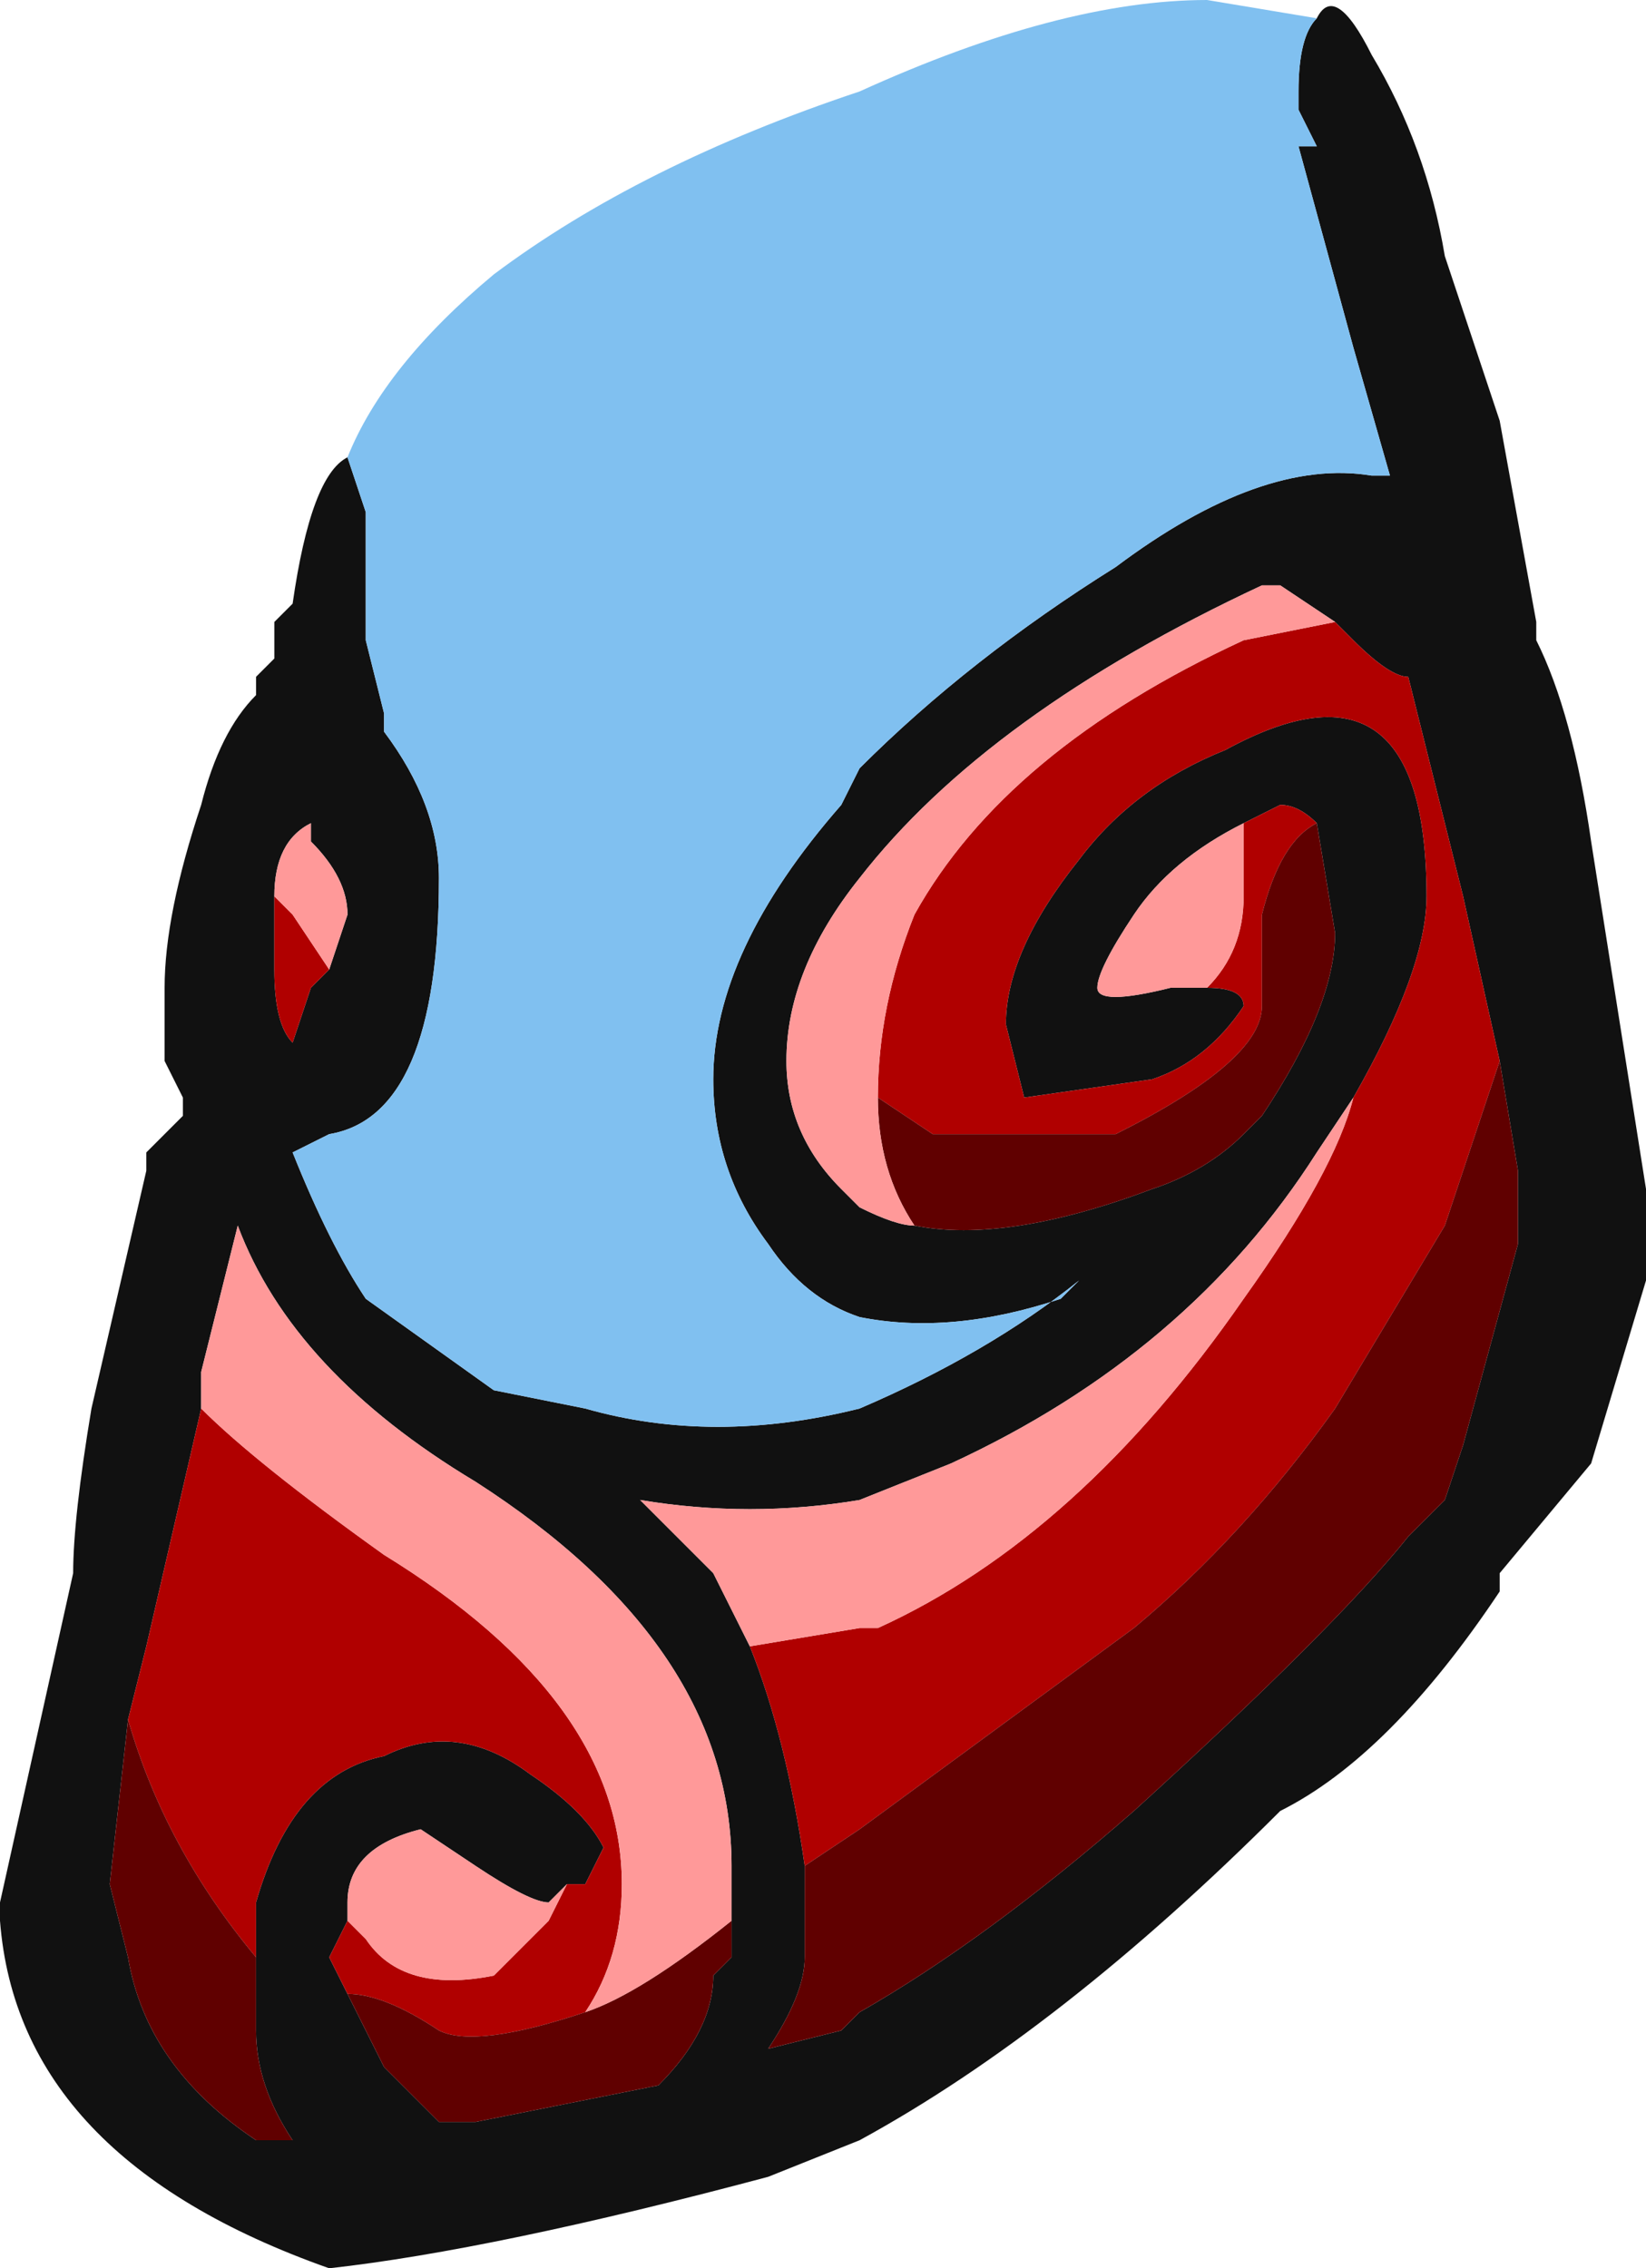 <?xml version="1.0" encoding="UTF-8" standalone="no"?>
<svg xmlns:ffdec="https://www.free-decompiler.com/flash" xmlns:xlink="http://www.w3.org/1999/xlink" ffdec:objectType="frame" height="43.4px" width="31.5px" xmlns="http://www.w3.org/2000/svg">
  <g transform="matrix(1.0, 0.0, 0.0, 1.0, 15.75, 24.15)">
    <use ffdec:characterId="2394" height="6.2" transform="matrix(7.0, 0.0, 0.0, 7.0, -15.75, -24.15)" width="4.5" xlink:href="#shape0"/>
  </g>
  <defs>
    <g id="shape0" transform="matrix(1.0, 0.0, 0.0, 1.0, 2.25, 3.45)">
      <path d="M-1.3 -2.2 L-1.25 -2.05 -1.25 -1.7 -1.2 -1.5 -1.2 -1.45 Q-1.05 -1.25 -1.05 -1.05 -1.05 -0.4 -1.35 -0.35 L-1.45 -0.3 Q-1.35 -0.05 -1.25 0.1 L-0.9 0.35 -0.65 0.4 Q-0.3 0.5 0.1 0.4 0.45 0.25 0.7 0.05 L0.65 0.1 Q0.35 0.2 0.1 0.15 -0.05 0.1 -0.15 -0.05 -0.3 -0.25 -0.3 -0.5 -0.3 -0.85 0.05 -1.25 L0.1 -1.35 Q0.4 -1.65 0.8 -1.9 1.2 -2.2 1.5 -2.15 L1.55 -2.15 1.45 -2.5 1.3 -3.05 1.35 -3.05 1.3 -3.15 1.3 -3.2 Q1.3 -3.35 1.35 -3.4 1.4 -3.5 1.5 -3.3 1.65 -3.05 1.7 -2.75 L1.85 -2.3 1.95 -1.75 1.95 -1.7 Q2.05 -1.5 2.1 -1.15 L2.25 -0.2 2.25 0.05 2.1 0.55 1.85 0.85 1.85 0.9 Q1.55 1.35 1.25 1.5 0.65 2.1 0.1 2.4 L-0.15 2.5 Q-0.9 2.7 -1.35 2.75 -2.2 2.45 -2.25 1.8 L-2.25 1.75 -2.05 0.85 Q-2.05 0.7 -2.0 0.4 L-1.85 -0.25 -1.85 -0.3 -1.75 -0.4 -1.75 -0.45 -1.8 -0.55 -1.8 -0.75 Q-1.8 -0.95 -1.7 -1.25 -1.65 -1.45 -1.55 -1.55 L-1.55 -1.6 -1.5 -1.65 -1.5 -1.75 -1.45 -1.8 Q-1.4 -2.15 -1.3 -2.2 M1.4 -1.75 L1.25 -1.85 1.2 -1.85 Q0.45 -1.5 0.1 -1.05 -0.1 -0.8 -0.1 -0.55 -0.1 -0.35 0.05 -0.2 L0.1 -0.15 Q0.2 -0.1 0.25 -0.1 0.5 -0.05 0.9 -0.2 1.05 -0.25 1.15 -0.35 L1.2 -0.4 Q1.4 -0.7 1.4 -0.9 L1.35 -1.2 Q1.3 -1.25 1.25 -1.25 L1.15 -1.2 Q0.95 -1.1 0.85 -0.95 0.75 -0.8 0.75 -0.75 0.75 -0.7 0.95 -0.75 L1.05 -0.75 Q1.15 -0.75 1.15 -0.7 1.05 -0.55 0.9 -0.5 L0.55 -0.45 0.5 -0.65 Q0.5 -0.85 0.7 -1.1 0.85 -1.3 1.1 -1.4 1.65 -1.7 1.65 -1.0 1.65 -0.8 1.45 -0.45 L1.35 -0.3 Q1.0 0.25 0.35 0.55 L0.1 0.65 Q-0.2 0.7 -0.5 0.65 L-0.3 0.85 -0.2 1.05 Q-0.1 1.3 -0.05 1.65 L-0.05 1.9 Q-0.05 2.0 -0.15 2.15 L0.05 2.1 0.1 2.05 Q0.45 1.85 0.85 1.5 1.4 1.0 1.6 0.75 L1.7 0.65 1.75 0.5 1.9 -0.05 1.9 -0.25 1.85 -0.55 1.75 -1.0 1.6 -1.6 Q1.55 -1.6 1.45 -1.7 L1.4 -1.75 M-1.35 -0.8 L-1.3 -0.95 Q-1.3 -1.05 -1.4 -1.15 L-1.4 -1.2 Q-1.5 -1.15 -1.5 -1.0 L-1.5 -0.8 Q-1.5 -0.65 -1.45 -0.6 L-1.4 -0.75 -1.35 -0.8 M-0.7 1.7 L-0.75 1.75 Q-0.8 1.75 -0.95 1.65 L-1.1 1.55 Q-1.3 1.6 -1.3 1.75 L-1.3 1.8 -1.35 1.9 -1.3 2.0 -1.2 2.2 -1.05 2.35 -0.95 2.35 -0.45 2.25 Q-0.3 2.1 -0.3 1.95 L-0.25 1.9 -0.25 1.8 -0.25 1.65 Q-0.25 1.05 -0.95 0.6 -1.45 0.3 -1.6 -0.1 L-1.7 0.3 -1.7 0.4 -1.85 1.05 -1.9 1.25 -1.95 1.7 -1.9 1.9 Q-1.85 2.2 -1.55 2.4 L-1.45 2.4 Q-1.55 2.25 -1.55 2.1 L-1.55 1.9 -1.55 1.75 Q-1.45 1.4 -1.2 1.35 -1.0 1.25 -0.8 1.4 -0.65 1.5 -0.6 1.6 L-0.65 1.7 -0.7 1.7" fill="#111111" fill-rule="evenodd" stroke="none"/>
      <path d="M0.15 -0.45 Q0.15 -0.7 0.25 -0.95 0.5 -1.4 1.15 -1.7 L1.4 -1.75 1.45 -1.7 Q1.55 -1.6 1.6 -1.6 L1.75 -1.0 1.85 -0.55 1.7 -0.1 1.4 0.4 Q1.15 0.75 0.85 1.0 L0.1 1.55 -0.05 1.65 Q-0.1 1.3 -0.2 1.05 L0.1 1.0 0.15 1.0 Q0.7 0.75 1.15 0.1 1.4 -0.25 1.45 -0.45 1.65 -0.8 1.65 -1.0 1.65 -1.7 1.1 -1.4 0.85 -1.3 0.7 -1.1 0.5 -0.85 0.5 -0.65 L0.55 -0.45 0.9 -0.5 Q1.05 -0.55 1.15 -0.7 1.15 -0.75 1.05 -0.75 1.15 -0.85 1.15 -1.0 1.15 -1.15 1.15 -1.2 L1.25 -1.25 Q1.3 -1.25 1.35 -1.2 1.25 -1.15 1.2 -0.95 L1.2 -0.7 Q1.2 -0.55 0.8 -0.35 L0.3 -0.35 0.15 -0.45 M-1.35 -0.8 L-1.4 -0.75 -1.45 -0.6 Q-1.5 -0.65 -1.5 -0.8 L-1.5 -1.0 -1.45 -0.95 -1.35 -0.8 M-0.7 1.7 L-0.65 1.7 -0.6 1.6 Q-0.65 1.5 -0.8 1.4 -1.0 1.25 -1.2 1.35 -1.45 1.4 -1.55 1.75 L-1.55 1.9 Q-1.8 1.6 -1.9 1.25 L-1.85 1.05 -1.7 0.4 Q-1.55 0.55 -1.2 0.8 -0.55 1.2 -0.55 1.7 -0.55 1.9 -0.65 2.05 -0.95 2.15 -1.05 2.1 -1.2 2.0 -1.3 2.0 L-1.35 1.9 -1.3 1.8 -1.25 1.85 Q-1.15 2.0 -0.9 1.95 L-0.75 1.8 -0.7 1.7" fill="#b00000" fill-rule="evenodd" stroke="none"/>
      <path d="M1.35 -3.4 Q1.3 -3.35 1.3 -3.2 L1.3 -3.15 1.35 -3.05 1.3 -3.05 1.45 -2.5 1.55 -2.15 1.5 -2.15 Q1.2 -2.2 0.8 -1.9 0.4 -1.65 0.1 -1.35 L0.05 -1.25 Q-0.3 -0.85 -0.3 -0.5 -0.3 -0.25 -0.15 -0.05 -0.05 0.1 0.1 0.15 0.35 0.2 0.65 0.1 L0.7 0.05 Q0.45 0.25 0.1 0.4 -0.3 0.5 -0.65 0.4 L-0.9 0.35 -1.25 0.1 Q-1.35 -0.05 -1.45 -0.3 L-1.35 -0.35 Q-1.05 -0.4 -1.05 -1.05 -1.05 -1.25 -1.2 -1.45 L-1.2 -1.5 -1.25 -1.7 -1.25 -2.05 -1.3 -2.2 Q-1.2 -2.45 -0.9 -2.7 -0.5 -3.0 0.1 -3.2 0.65 -3.45 1.05 -3.45 L1.35 -3.4 M0.05 2.1 L-0.15 2.15 0.05 2.1" fill="#80c0f0" fill-rule="evenodd" stroke="none"/>
      <path d="M0.25 -0.1 Q0.15 -0.25 0.15 -0.45 L0.3 -0.35 0.8 -0.35 Q1.2 -0.55 1.2 -0.7 L1.2 -0.95 Q1.25 -1.15 1.35 -1.2 L1.4 -0.9 Q1.4 -0.7 1.2 -0.4 L1.15 -0.35 Q1.05 -0.25 0.9 -0.2 0.5 -0.05 0.25 -0.1 M1.85 -0.55 L1.9 -0.25 1.9 -0.05 1.75 0.5 1.7 0.65 1.6 0.75 Q1.4 1.0 0.85 1.5 0.45 1.85 0.1 2.05 L0.05 2.1 -0.15 2.15 Q-0.05 2.0 -0.05 1.9 L-0.05 1.65 0.1 1.55 0.85 1.0 Q1.15 0.75 1.4 0.4 L1.7 -0.1 1.85 -0.55 M-1.55 1.9 L-1.55 2.1 Q-1.55 2.25 -1.45 2.4 L-1.55 2.4 Q-1.85 2.2 -1.9 1.9 L-1.95 1.7 -1.9 1.25 Q-1.8 1.6 -1.55 1.9 M-0.25 1.8 L-0.25 1.9 -0.3 1.95 Q-0.3 2.1 -0.45 2.25 L-0.95 2.35 -1.05 2.35 -1.2 2.2 -1.3 2.0 Q-1.2 2.0 -1.05 2.1 -0.95 2.15 -0.65 2.05 -0.5 2.0 -0.25 1.8" fill="#600000" fill-rule="evenodd" stroke="none"/>
      <path d="M0.25 -0.1 Q0.2 -0.1 0.1 -0.15 L0.05 -0.2 Q-0.1 -0.35 -0.1 -0.55 -0.1 -0.8 0.1 -1.05 0.45 -1.5 1.2 -1.85 L1.25 -1.85 1.4 -1.75 1.15 -1.7 Q0.5 -1.4 0.25 -0.95 0.15 -0.7 0.15 -0.45 0.15 -0.25 0.25 -0.1 M-0.2 1.05 L-0.3 0.85 -0.5 0.65 Q-0.2 0.7 0.1 0.65 L0.35 0.55 Q1.0 0.25 1.35 -0.3 L1.45 -0.45 Q1.4 -0.25 1.15 0.1 0.7 0.75 0.15 1.0 L0.1 1.0 -0.2 1.05 M1.05 -0.75 L0.95 -0.75 Q0.75 -0.7 0.75 -0.75 0.75 -0.8 0.85 -0.95 0.95 -1.1 1.15 -1.2 1.15 -1.15 1.15 -1.0 1.15 -0.85 1.05 -0.75 M-1.5 -1.0 Q-1.5 -1.15 -1.4 -1.2 L-1.4 -1.15 Q-1.3 -1.05 -1.3 -0.95 L-1.35 -0.8 -1.45 -0.95 -1.5 -1.0 M-1.3 1.8 L-1.3 1.75 Q-1.3 1.6 -1.1 1.55 L-0.95 1.65 Q-0.8 1.75 -0.75 1.75 L-0.7 1.7 -0.75 1.8 -0.9 1.95 Q-1.15 2.0 -1.25 1.85 L-1.3 1.8 M-1.7 0.4 L-1.7 0.3 -1.6 -0.1 Q-1.45 0.3 -0.95 0.6 -0.25 1.05 -0.25 1.65 L-0.25 1.8 Q-0.5 2.0 -0.65 2.05 -0.55 1.9 -0.55 1.7 -0.55 1.2 -1.2 0.8 -1.55 0.55 -1.7 0.4" fill="#ff9999" fill-rule="evenodd" stroke="none"/>
    </g>
  </defs>
</svg>
